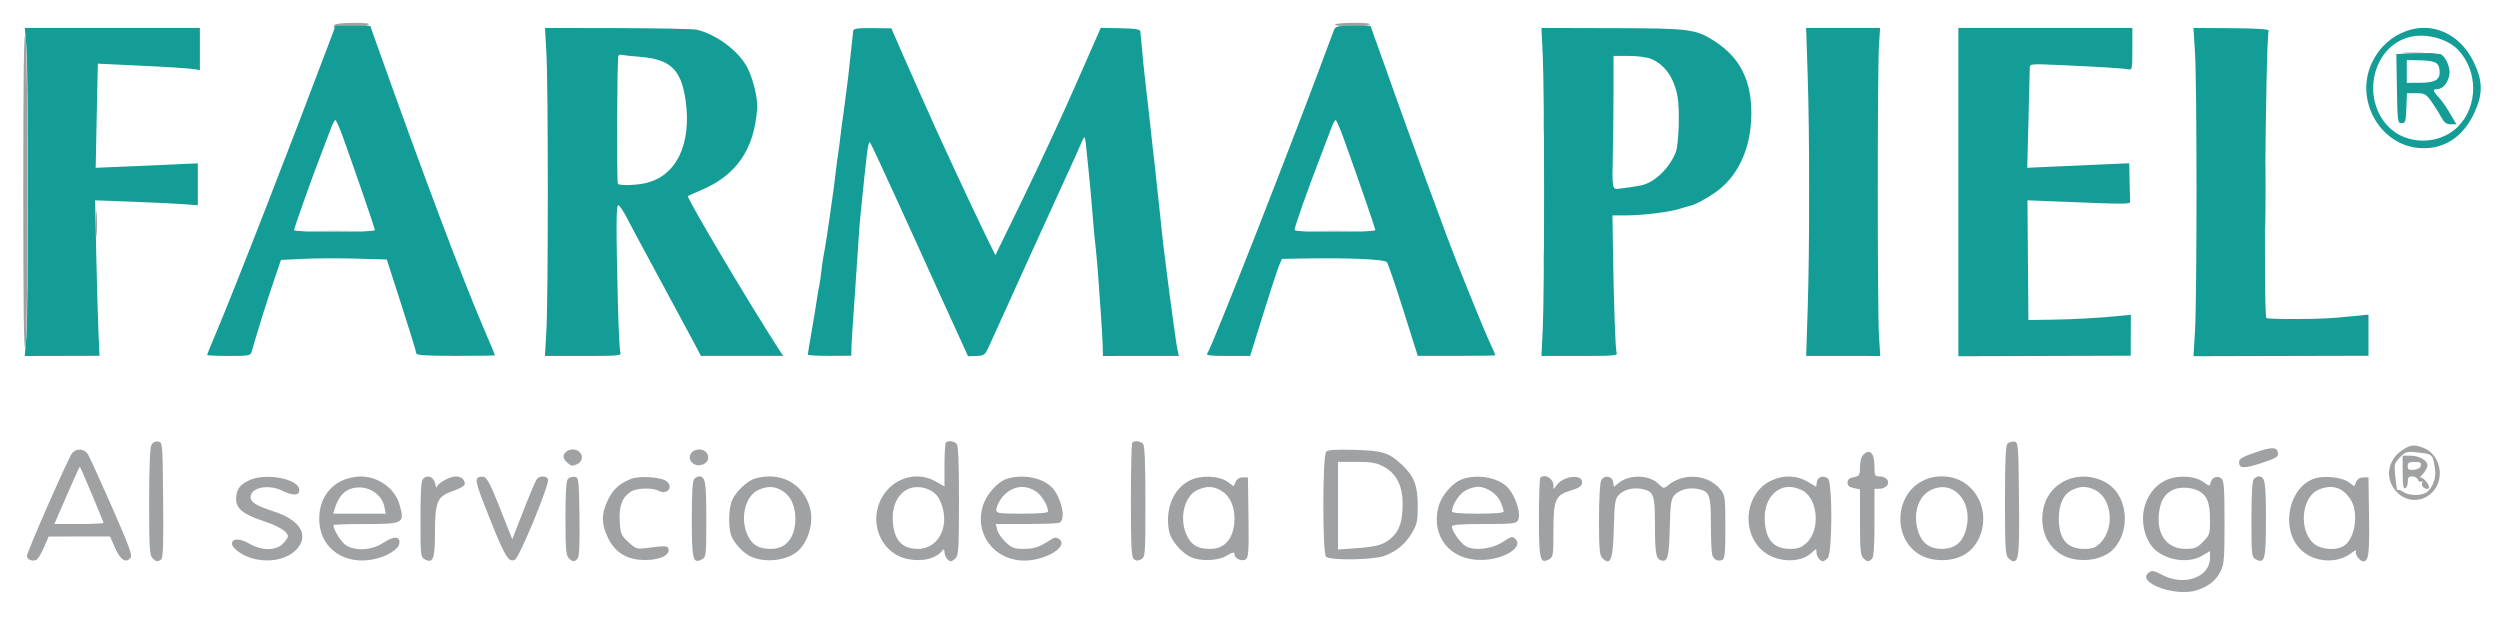 <svg xmlns="http://www.w3.org/2000/svg" width="1207" height="300" viewBox="0 0 1207 300" version="1.1"><path d="M 161.459 12.067 C 161.096 12.653, 161.070 13.403, 161.400 13.733 C 161.730 14.063, 162 13.906, 162 13.384 C 162 12.839, 164.937 12.601, 168.897 12.824 C 172.769 13.043, 176.608 12.742, 177.647 12.137 C 179.075 11.308, 177.507 11.054, 170.809 11.030 C 165.699 11.013, 161.846 11.439, 161.459 12.067 M 644.625 11.798 C 643.893 12.982, 659.252 13.204, 661 12.035 C 662.062 11.324, 659.959 11.026, 653.809 11.015 C 649.029 11.007, 644.896 11.359, 644.625 11.798 M 11.235 92.500 C 11.235 149.912, 11.526 171.088, 12.264 167.500 C 13.657 160.735, 13.650 24.313, 12.257 17.500 C 11.528 13.932, 11.235 35.412, 11.235 92.500 M 1160.750 25.732 C 1163.088 25.943, 1166.912 25.943, 1169.250 25.732 C 1171.588 25.522, 1169.675 25.349, 1165 25.349 C 1160.325 25.349, 1158.412 25.522, 1160.750 25.732 M 745.349 60 C 745.349 64.675, 745.522 66.588, 745.732 64.250 C 745.943 61.912, 745.943 58.087, 745.732 55.750 C 745.522 53.412, 745.349 55.325, 745.349 60 M 873.448 92.500 C 873.447 110.650, 873.582 118.216, 873.748 109.314 C 873.913 100.411, 873.914 85.561, 873.749 76.314 C 873.583 67.066, 873.448 74.350, 873.448 92.500 M 1093.437 95 C 1093.437 109.575, 1093.577 115.537, 1093.747 108.250 C 1093.918 100.962, 1093.918 89.037, 1093.747 81.750 C 1093.577 74.462, 1093.437 80.425, 1093.437 95 M 46.370 108 C 46.370 113.775, 46.535 116.138, 46.737 113.250 C 46.939 110.362, 46.939 105.638, 46.737 102.750 C 46.535 99.862, 46.370 102.225, 46.370 108 M 151.803 111.746 C 157.470 111.925, 166.470 111.924, 171.803 111.745 C 177.136 111.565, 172.500 111.419, 161.500 111.420 C 150.500 111.421, 146.136 111.568, 151.803 111.746 M 634.803 111.746 C 640.470 111.925, 649.470 111.924, 654.803 111.745 C 660.136 111.565, 655.500 111.419, 644.500 111.420 C 633.500 111.421, 629.136 111.568, 634.803 111.746 M 745.343 125.500 C 745.346 129.900, 745.522 131.576, 745.733 129.224 C 745.945 126.872, 745.942 123.272, 745.727 121.224 C 745.512 119.176, 745.339 121.100, 745.343 125.500 M 73.068 214.874 C 72.391 216.138, 72 226.202, 72 242.363 C 72 264.206, 72.225 268.082, 73.571 269.429 C 75.345 271.202, 75.963 271.310, 77.766 270.166 C 78.749 269.542, 78.973 263.110, 78.766 241.431 C 78.501 213.578, 78.494 213.499, 76.318 213.189 C 74.940 212.993, 73.742 213.614, 73.068 214.874 M 456.667 213.667 C 456.300 214.033, 456 218.957, 456 224.609 L 456 234.884 451.750 232.454 C 441.311 226.486, 428.141 231.945, 424.138 243.899 C 420.312 255.328, 426.953 267.640, 438.161 269.896 C 445.541 271.381, 452.167 269.675, 455.235 265.500 C 455.639 264.950, 455.976 265.423, 455.985 266.550 C 456 268.574, 457.714 271, 459.129 271 C 459.529 271, 460.564 270.293, 461.429 269.429 C 462.777 268.080, 463 264.139, 463 241.629 C 463 222.562, 462.672 215.072, 461.800 214.200 C 460.493 212.893, 457.728 212.605, 456.667 213.667 M 546.667 213.667 C 546.300 214.033, 546 226.578, 546 241.544 C 546 263.973, 546.252 268.965, 547.436 269.947 C 548.502 270.832, 549.404 270.854, 550.936 270.034 C 552.942 268.960, 553 268.182, 553 242.165 C 553 222.681, 552.674 215.074, 551.800 214.200 C 550.493 212.893, 547.728 212.605, 546.667 213.667 M 969.238 214.162 C 968.317 215.083, 968 222.111, 968 241.629 C 968 264.139, 968.223 268.080, 969.571 269.429 C 970.436 270.293, 971.506 271, 971.949 271 C 974.697 271, 975.025 267.488, 974.766 240.878 C 974.508 214.311, 974.440 213.491, 972.488 213.212 C 971.382 213.053, 969.919 213.481, 969.238 214.162 M 1159.898 217.263 C 1152.755 222.021, 1151.311 230.650, 1156.604 236.941 C 1162.053 243.417, 1171.559 242.685, 1176.034 235.445 C 1180.108 228.853, 1177.328 219.289, 1170.510 216.440 C 1165.801 214.472, 1163.863 214.622, 1159.898 217.263 M 1088.250 218.644 C 1082.594 220.612, 1081 221.595, 1081 223.115 C 1081 226.267, 1083.440 226.351, 1092.022 223.493 C 1099.070 221.146, 1100.073 220.521, 1099.806 218.649 C 1099.382 215.672, 1096.794 215.671, 1088.250 218.644 M 34.832 218.750 C 33.054 220.856, 13 266.483, 13 268.424 C 13 270.055, 15.446 271.150, 17.408 270.397 C 18.183 270.100, 19.870 267.422, 21.158 264.445 L 23.500 259.034 38.305 259.017 L 53.110 259 55.483 264.365 C 58.058 270.188, 60.496 271.932, 62.817 269.612 C 64.099 268.330, 63.024 265.286, 54.069 244.825 C 48.455 231.996, 43.207 220.488, 42.407 219.250 C 40.666 216.555, 36.896 216.306, 34.832 218.750 M 273.200 218.200 C 271.482 219.918, 271.712 221.429, 274.004 223.504 C 275.660 225.002, 276.442 225.120, 278.504 224.180 C 282.654 222.289, 281.177 217, 276.500 217 C 275.345 217, 273.860 217.540, 273.200 218.200 M 334.200 218.200 C 330.859 221.541, 335.110 226.182, 339.626 224.124 C 343.673 222.281, 342.096 217, 337.500 217 C 336.345 217, 334.860 217.540, 334.200 218.200 M 640.250 218.121 C 638.499 219.913, 638.453 267.053, 640.200 268.800 C 642.020 270.620, 662.663 270.383, 668.056 268.480 C 674.083 266.354, 678.491 262.722, 681.728 257.216 C 684.174 253.054, 684.499 251.501, 684.488 244 C 684.474 234.403, 682.716 229.889, 676.838 224.362 C 670.620 218.516, 667.675 217.593, 654 217.200 C 644.770 216.935, 641.173 217.176, 640.250 218.121 M 899.571 219.571 C 898.630 220.513, 898 222.867, 898 225.446 C 898 229.428, 897.776 229.795, 895 230.350 C 892.837 230.783, 892 231.522, 892 233 C 892 234.478, 892.837 235.217, 895 235.650 L 898 236.250 898 252.054 C 898 265.087, 898.275 268.133, 899.571 269.429 C 901.457 271.315, 902.219 271.381, 903.800 269.800 C 904.635 268.965, 905 263.644, 905 252.300 L 905 236 907.378 236 C 908.685 236, 910.315 235.325, 911 234.500 C 912.668 232.491, 910.663 230, 907.378 230 C 905.204 230, 905 229.587, 905 225.200 C 905 218.718, 902.754 216.389, 899.571 219.571 M 1158.648 220.837 C 1156.037 223.570, 1155.843 224.277, 1156.360 229.162 C 1157.124 236.380, 1157.259 237.074, 1157.798 236.535 C 1158.054 236.280, 1159.204 236.730, 1160.354 237.535 C 1162.780 239.235, 1168.275 239.458, 1171.055 237.970 C 1174.060 236.362, 1176.252 231.232, 1175.691 227.120 C 1174.584 219.004, 1174.816 219.216, 1166 218.311 C 1162.008 217.902, 1161.178 218.187, 1158.648 220.837 M 1160 228.083 C 1160 234.113, 1160.318 236.057, 1161.250 235.736 C 1161.938 235.499, 1162.482 234.111, 1162.461 232.652 C 1162.430 230.581, 1162.899 230, 1164.604 230 C 1165.804 230, 1167.056 230.704, 1167.386 231.563 C 1167.716 232.423, 1168.434 232.850, 1168.981 232.511 C 1169.555 232.157, 1169.726 232.550, 1169.385 233.440 C 1168.806 234.947, 1171.499 236.835, 1172.623 235.710 C 1173.579 234.755, 1169.819 229.996, 1168.641 230.670 C 1168.013 231.029, 1168.513 230.208, 1169.750 228.847 C 1170.987 227.485, 1172 225.638, 1172 224.742 C 1172 222.291, 1168.028 220, 1163.777 220 L 1160 220 1160 228.083 M 646 244.150 L 646 265.299 654.885 264.669 C 665.091 263.944, 668.412 262.911, 672.227 259.271 C 675.775 255.886, 677.141 251.535, 677.187 243.465 C 677.238 234.626, 674.187 228.553, 668.068 225.318 C 664.440 223.399, 662.162 223, 654.843 223 L 646 223 646 244.150 M 1162.429 225.047 C 1162.429 226.725, 1162.975 227.041, 1165.456 226.797 C 1167.394 226.607, 1168.603 225.870, 1168.815 224.750 C 1169.078 223.365, 1168.446 223, 1165.788 223 C 1163.069 223, 1162.429 223.391, 1162.429 225.047 M 32.308 239.016 L 26.251 253 38.126 253 C 44.657 253, 50 252.748, 50 252.440 C 50 251.910, 39 225.763, 38.568 225.266 C 38.456 225.137, 35.639 231.324, 32.308 239.016 M 120.331 231.874 C 115.639 234.075, 114 236.433, 114 240.980 C 114 245.530, 117.428 248.312, 126.932 251.477 C 134.820 254.104, 139 256.726, 139 259.045 C 139 259.620, 137.895 261.195, 136.545 262.545 C 133.115 265.976, 126.266 265.932, 120.310 262.441 C 115.854 259.830, 112 259.847, 112 262.478 C 112 264.875, 117.815 268.794, 123.031 269.913 C 131.655 271.763, 139.806 269.605, 143.912 264.385 C 149.019 257.892, 144.432 250.921, 132.500 247.045 C 123.884 244.247, 121 242.505, 121 240.099 C 121 235.323, 129.467 233.595, 136.408 236.955 C 141.615 239.476, 144.500 239.329, 144.500 236.542 C 144.500 231.228, 128.354 228.109, 120.331 231.874 M 165.459 231.880 C 157.614 235.443, 153.432 243.132, 154.213 252.552 C 155.267 265.261, 166.718 272.861, 180.503 269.999 C 186.880 268.675, 192.381 265.251, 192.803 262.343 C 193.311 258.836, 190.185 258.689, 185.208 261.985 C 179.333 265.877, 170.872 266.260, 166.514 262.832 C 164.228 261.035, 161 255.589, 161 253.532 C 161 253.239, 167.885 253, 176.300 253 C 194.874 253, 195.431 252.692, 192.956 243.781 C 190.755 235.854, 182.737 230.044, 174 230.044 C 171.525 230.044, 167.681 230.870, 165.459 231.880 M 204.238 231.162 C 203.344 232.056, 203 237.478, 203 250.665 C 203 268.095, 203.094 268.980, 205.064 270.034 C 209.098 272.193, 210 269.873, 210 257.345 C 210 242.637, 211.057 239.886, 217.648 237.449 C 224.307 234.988, 225.184 234.213, 223.944 231.895 C 223.330 230.747, 221.859 230.001, 220.215 230.004 C 217.071 230.008, 211.055 233.380, 210.882 235.235 C 210.817 235.931, 210.476 235.150, 210.125 233.500 C 209.428 230.224, 206.385 229.015, 204.238 231.162 M 230.709 230.624 C 229.357 231.976, 230.033 234.280, 236.646 250.848 C 243.885 268.984, 245.632 271.803, 248.637 270.194 C 250.856 269.006, 265.439 233.587, 264.605 231.412 C 263.934 229.664, 260.605 229.564, 259.212 231.250 C 258.643 231.938, 255.738 238.770, 252.755 246.433 L 247.331 260.366 241.410 245.433 C 236.707 233.575, 235.069 230.440, 233.453 230.208 C 232.333 230.047, 231.099 230.235, 230.709 230.624 M 274.238 231.162 C 273.347 232.053, 273 237.368, 273 250.129 C 273 264.912, 273.261 268.118, 274.571 269.429 C 276.503 271.360, 277.423 271.401, 278.900 269.620 C 279.693 268.665, 279.961 262.442, 279.773 249.370 C 279.512 231.331, 279.411 230.487, 277.488 230.212 C 276.382 230.053, 274.919 230.481, 274.238 231.162 M 304.500 231.265 C 298.938 233.555, 296.108 236.143, 293.548 241.280 C 290.260 247.877, 290.274 253.151, 293.597 259.818 C 297.179 267.006, 302.907 270.375, 311.547 270.375 C 318.455 270.375, 323.370 268.106, 322.784 265.187 C 322.426 263.405, 321.608 263.356, 312.362 264.563 C 307.480 265.200, 307.036 265.060, 303.418 261.744 C 299.893 258.514, 299.580 257.776, 299.199 251.784 C 298.737 244.525, 300.352 240.126, 304.472 237.426 C 307.253 235.604, 314.848 235.313, 317.838 236.913 C 321.886 239.080, 325.271 235.460, 321.981 232.483 C 319.575 230.306, 308.675 229.546, 304.500 231.265 M 335.200 231.200 C 334.355 232.045, 334 237.773, 334 250.578 C 334 270.279, 334.535 272.389, 338.936 270.034 C 340.906 268.980, 341 268.095, 341 250.665 C 341 232.574, 340.564 230, 337.500 230 C 336.895 230, 335.860 230.540, 335.200 231.200 M 364.469 231.062 C 360.676 232.165, 355.134 237.478, 353.352 241.718 C 351.736 245.563, 351.580 254.758, 353.064 258.685 C 354.347 262.081, 358.578 266.708, 362 268.456 C 368.378 271.714, 378.380 271.002, 384.171 266.878 C 389.851 262.833, 393.091 252.767, 391.097 245.359 C 387.876 233.399, 376.828 227.467, 364.469 231.062 M 486.436 231.070 C 481.725 232.439, 476.192 238.614, 474.465 244.429 C 470.015 259.413, 482.341 272.817, 498.310 270.360 C 507.920 268.881, 515.362 263.200, 511.443 260.335 C 509.916 259.218, 509.231 259.274, 507.066 260.693 C 501.737 264.188, 499.350 264.988, 494.235 264.994 C 489.666 264.999, 488.515 264.571, 485.520 261.750 C 483.623 259.962, 481.781 257.262, 481.427 255.750 L 480.783 253 495.310 253 C 503.299 253, 510.548 252.727, 511.418 252.393 C 515.007 251.016, 512.271 239.266, 507.320 234.788 C 502.604 230.524, 493.746 228.947, 486.436 231.070 M 574.347 232.001 C 566.374 236.056, 562.426 245.798, 564.429 256.475 C 565.204 260.602, 569.917 266.387, 574.398 268.710 C 579.100 271.147, 587.751 270.935, 592.266 268.271 C 595.145 266.572, 596 266.395, 596 267.499 C 596 269.737, 599.816 271.397, 601.585 269.929 C 602.786 268.932, 602.995 265.366, 602.771 249.610 L 602.500 230.500 600 230.500 C 598.405 230.500, 597.160 231.275, 596.560 232.640 L 595.621 234.779 592.813 232.704 C 588.636 229.616, 579.705 229.276, 574.347 232.001 M 706.336 231.222 C 701.447 232.795, 695.949 239.069, 694.473 244.759 C 690.789 258.961, 700.077 270.489, 715.093 270.352 C 725.953 270.252, 735.709 264.280, 731.647 260.218 C 730.248 258.820, 729.680 258.947, 725.799 261.529 C 720.353 265.151, 711.398 266.146, 707.459 263.565 C 704.773 261.805, 701.010 256.375, 701.004 254.250 C 701.001 253.304, 704.758 253, 716.465 253 C 730.382 253, 732.027 252.818, 732.901 251.185 C 734.634 247.947, 731.415 238.495, 727.316 234.786 C 722.521 230.447, 713.506 228.915, 706.336 231.222 M 743.667 230.667 C 743.300 231.033, 743 239.753, 743 250.044 C 743 270.314, 743.515 272.400, 747.936 270.034 C 749.857 269.006, 750 268.039, 750 256.100 C 750 241.040, 750.949 238.947, 758.813 236.662 C 762.269 235.658, 763.583 234.746, 763.815 233.186 C 764.487 228.672, 754.800 229.592, 751.460 234.360 C 750.015 236.423, 750 236.424, 750 234.423 C 750 231.022, 745.801 228.532, 743.667 230.667 M 773.068 231.874 C 772.431 233.063, 772 240.728, 772 250.863 C 772 264.979, 772.266 268.123, 773.571 269.429 C 777.591 273.449, 778.758 270.404, 779.153 254.854 C 779.452 243.105, 779.767 240.913, 781.419 239.089 C 783.897 236.352, 788.590 235.146, 792.973 236.119 C 798.437 237.332, 798.998 238.895, 799.014 252.941 C 799.029 266.797, 799.460 269.579, 801.725 270.448 C 805.082 271.736, 805.802 269.235, 806.155 255.060 C 806.453 243.104, 806.763 240.917, 808.419 239.088 C 810.897 236.352, 815.590 235.146, 819.973 236.119 C 825.437 237.332, 825.998 238.895, 826.014 252.941 C 826.021 259.849, 826.291 266.481, 826.612 267.681 C 827.270 270.132, 829.258 271.222, 831.500 270.362 C 832.743 269.885, 833 267.168, 833 254.528 C 833 240.554, 832.824 239.046, 830.905 236.607 C 824.814 228.863, 812.541 227.955, 804.855 234.680 C 803.403 235.951, 802.919 235.828, 800.717 233.626 C 796.315 229.224, 786.895 228.935, 781.673 233.042 L 779.143 235.032 778.822 232.766 C 778.394 229.752, 774.524 229.152, 773.068 231.874 M 855.384 231.913 C 843.081 237.500, 840.274 255.274, 850.137 265.137 C 856.490 271.490, 868.773 272.380, 874.597 266.909 C 876.894 264.751, 877 264.739, 877 266.626 C 877 268.584, 878.728 271, 880.129 271 C 880.529 271, 881.564 270.293, 882.429 269.429 C 884.669 267.188, 884.776 232.889, 882.548 231.040 C 880.414 229.269, 877.547 230.189, 877.180 232.762 L 876.861 235.003 872.592 232.501 C 867.407 229.463, 861.244 229.252, 855.384 231.913 M 927.907 232.328 C 914.401 239.461, 913.936 260.538, 927.122 267.948 C 932.869 271.178, 941.688 271.274, 947.707 268.172 C 957.249 263.253, 960.529 249.233, 954.438 239.398 C 950.668 233.312, 944.699 230, 937.500 230 C 934 230, 930.882 230.757, 927.907 232.328 M 997.500 231.890 C 990.132 235.291, 985.982 242.097, 986.022 250.718 C 986.067 260.451, 991.918 267.959, 1000.971 269.900 C 1007.455 271.291, 1014.929 269.772, 1019.171 266.202 C 1027.796 258.945, 1028.158 242.918, 1019.868 235.298 C 1014.105 230, 1004.700 228.567, 997.500 231.890 M 1045.168 232.089 C 1034.840 237.336, 1031.420 251.854, 1038.004 262.506 C 1042.565 269.886, 1055.518 272.842, 1063.266 268.271 L 1067 266.067 1067 269.311 C 1067 278.747, 1054.494 283.199, 1043.872 277.545 C 1039.945 275.454, 1038.994 275.284, 1037.467 276.400 C 1030.966 281.154, 1050.302 288.331, 1060.604 284.987 C 1066.245 283.156, 1069.773 280.366, 1072.023 275.956 C 1073.797 272.479, 1074 270.030, 1074 252.162 C 1074 235.754, 1073.738 232.027, 1072.513 231.011 C 1070.620 229.440, 1067.961 230.434, 1067.301 232.958 C 1066.803 234.861, 1066.725 234.857, 1063.899 232.767 C 1059.569 229.566, 1050.763 229.247, 1045.168 232.089 M 1088.200 231.200 C 1087.354 232.046, 1087 237.792, 1087 250.665 C 1087 268.095, 1087.094 268.980, 1089.064 270.034 C 1093.465 272.389, 1094 270.279, 1094 250.578 C 1094 232.576, 1093.562 230, 1090.500 230 C 1089.895 230, 1088.860 230.540, 1088.200 231.200 M 1117.604 230.986 C 1105.144 234.942, 1100.871 254.735, 1110.298 264.831 C 1116.591 271.572, 1128.224 272.545, 1135.364 266.928 C 1137.075 265.582, 1137.797 265.364, 1137.437 266.302 C 1136.897 267.712, 1139.355 271, 1140.949 271 C 1143.585 271, 1144.035 267.555, 1143.773 249.370 L 1143.500 230.500 1141 230.500 C 1139.405 230.500, 1138.160 231.275, 1137.560 232.640 L 1136.621 234.779 1133.841 232.725 C 1130.708 230.408, 1122.270 229.504, 1117.604 230.986 M 168.315 236.411 C 165.279 237.781, 163.079 240.823, 161.559 245.750 L 160.865 248 173.558 248 L 186.250 248 185.602 244.750 C 184.138 237.406, 175.424 233.203, 168.315 236.411 M 366.216 236.505 C 359.757 239.311, 357.119 250.483, 361.015 258.530 C 363.330 263.312, 366.300 265, 372.401 265 C 379.605 265, 384 259.469, 384 250.403 C 384 244.282, 381.755 239.431, 377.810 237.026 C 373.943 234.668, 370.772 234.526, 366.216 236.505 M 438.030 236.279 C 433.728 238.456, 431 243.657, 431 249.680 C 431 260.031, 434.940 265, 443.146 265 C 453.958 265, 459.344 252.302, 453.405 240.816 C 450.870 235.914, 443.216 233.655, 438.030 236.279 M 487.299 236.960 C 484.082 238.921, 481 243.564, 481 246.450 C 481 247.767, 482.878 248, 493.500 248 C 501.426 248, 506 247.622, 506 246.968 C 506 244.054, 502.734 238.808, 499.810 237.026 C 495.636 234.481, 491.400 234.458, 487.299 236.960 M 578.216 236.505 C 571.757 239.311, 569.119 250.483, 573.015 258.530 C 575.330 263.312, 578.300 265, 584.401 265 C 591.605 265, 596 259.469, 596 250.403 C 596 244.282, 593.755 239.431, 589.810 237.026 C 585.943 234.668, 582.772 234.526, 578.216 236.505 M 707.190 237.026 C 704.266 238.808, 701 244.054, 701 246.968 C 701 247.622, 705.574 248, 713.500 248 C 721.426 248, 726 247.622, 726 246.968 C 726 246.400, 725.352 244.385, 724.560 242.490 C 722.878 238.463, 717.770 235.007, 713.500 235.007 C 711.850 235.007, 709.010 235.916, 707.190 237.026 M 859.030 236.279 C 854.728 238.456, 852 243.657, 852 249.680 C 852 260.061, 855.935 265, 864.207 265 C 867.990 265, 869.599 264.435, 872.038 262.250 C 879.267 255.774, 877.681 239.854, 869.466 236.421 C 865.299 234.680, 862.271 234.639, 859.030 236.279 M 932 236.702 C 925.531 240.025, 923.170 249.387, 926.624 258.018 C 928.482 262.662, 932.124 265, 937.500 265 C 942.876 265, 946.518 262.662, 948.376 258.018 C 954.016 243.923, 943.808 230.636, 932 236.702 M 1000.321 236.613 C 996.182 238.655, 994 243.430, 994 250.451 C 994 260.282, 997.989 265, 1006.299 265 C 1010.300 265, 1011.654 264.500, 1013.996 262.158 C 1021.157 254.997, 1019.680 240.449, 1011.393 236.516 C 1007.357 234.601, 1004.348 234.627, 1000.321 236.613 M 1049.325 236.413 C 1045.134 238.297, 1043.065 241.652, 1042.345 247.736 C 1041.116 258.112, 1046.235 265, 1055.177 265 C 1059.556 265, 1060.636 264.564, 1063.600 261.600 C 1066.824 258.376, 1067 257.835, 1067 251.147 C 1067 243.304, 1065.806 239.758, 1062.416 237.537 C 1058.990 235.292, 1052.968 234.775, 1049.325 236.413 M 1119.315 236.464 C 1111.094 240.039, 1109.712 256.214, 1117.096 262.427 C 1120.762 265.512, 1128.152 265.983, 1131.883 263.369 C 1137.276 259.592, 1138.860 247.055, 1134.720 240.912 C 1130.862 235.187, 1125.686 233.693, 1119.315 236.464" stroke="none" fill="#9fa1a2" fill-rule="evenodd"/><path d="M 159.350 19.500 C 139.365 72.615, 112.649 141.139, 103.910 161.699 C 101.760 166.758, 100 171.111, 100 171.372 C 100 171.633, 104.706 171.846, 110.457 171.846 C 120.335 171.846, 120.948 171.726, 121.535 169.673 C 124.323 159.914, 128.775 145.674, 131.905 136.500 L 135.659 125.500 146.079 124.974 C 151.811 124.685, 163.302 124.635, 171.616 124.863 L 186.733 125.278 193.871 147.389 C 197.797 159.550, 201.007 170.021, 201.005 170.657 C 201.001 171.493, 206.279 171.814, 220 171.814 C 230.450 171.814, 239 171.687, 239 171.532 C 239 171.377, 236.701 165.907, 233.891 159.375 C 223.394 134.977, 204.019 83.537, 181.961 21.500 L 178.760 12.500 170.372 12.500 L 161.984 12.500 159.350 19.500 M 643.841 15 C 625.705 64.313, 585.103 167.936, 582.840 170.683 C 582.100 171.582, 584.478 171.863, 592.718 171.852 L 603.571 171.838 609.794 151.865 C 613.217 140.881, 616.666 130.342, 617.458 128.447 L 618.898 125 628.699 124.814 C 650.622 124.399, 668.469 125.157, 669.575 126.549 C 670.166 127.294, 673.763 137.783, 677.569 149.858 L 684.488 171.814 703.244 171.814 C 713.560 171.814, 722 171.687, 722 171.532 C 722 171.377, 720.387 167.710, 718.415 163.384 C 715.184 156.292, 702.188 124.044, 698.661 114.365 C 697.887 112.239, 693.335 99.925, 688.546 87 C 683.757 74.075, 677.367 56.525, 674.344 48 C 671.322 39.475, 667.235 28, 665.261 22.500 L 661.672 12.500 653.216 12.500 C 645.109 12.500, 644.723 12.603, 643.841 15 M 12.733 22.500 C 13.739 34.303, 13.727 150.828, 12.719 162.688 L 11.938 171.876 29.989 171.829 L 48.041 171.783 47.538 160.641 C 47.261 154.514, 46.784 137.625, 46.479 123.110 L 45.923 96.720 64.211 97.401 C 74.270 97.775, 85.425 98.315, 89 98.600 L 95.500 99.119 95.500 88.986 L 95.500 78.853 82.500 79.446 C 75.350 79.772, 64.259 80.256, 57.853 80.521 L 46.207 81.003 46.546 63.251 C 46.732 53.488, 46.969 42.179, 47.072 38.121 L 47.258 30.742 61.379 31.401 C 81.065 32.319, 91.079 32.943, 94 33.432 L 96.500 33.850 96.500 23.675 L 96.500 13.500 54.233 13.500 L 11.966 13.500 12.733 22.500 M 263.816 26 C 264.713 42.397, 264.700 144.038, 263.798 159.679 L 263.095 171.857 281.627 171.857 C 298.565 171.857, 300.104 171.713, 299.515 170.179 C 299.161 169.255, 298.636 159.050, 298.350 147.500 C 297.416 109.825, 297.449 98.998, 298.500 99.003 C 299.050 99.005, 301.063 102.043, 302.972 105.754 C 304.882 109.464, 308.295 115.875, 310.556 120 C 312.817 124.125, 317.067 132, 320 137.500 C 322.933 143, 327.176 150.875, 329.428 155 C 331.680 159.125, 334.620 164.597, 335.962 167.161 L 338.402 171.822 358.258 171.822 L 378.114 171.822 376.480 169.329 C 363.346 149.284, 331.270 95.285, 332.116 94.643 C 332.327 94.483, 334.975 93.314, 338 92.046 C 355.499 84.708, 364.038 72.457, 365.564 52.500 C 365.926 47.762, 363.648 38.190, 360.854 32.715 C 356.796 24.759, 346.029 16.642, 336.500 14.355 C 334.850 13.959, 317.667 13.605, 298.316 13.568 L 263.131 13.500 263.816 26 M 411.916 15 C 411.871 15.825, 411.702 17.400, 411.542 18.500 C 411.382 19.600, 410.939 23.650, 410.559 27.500 C 410.178 31.350, 409.711 35.625, 409.519 37 C 409.328 38.375, 408.901 41.750, 408.570 44.500 C 408.239 47.250, 407.771 50.850, 407.530 52.500 C 406.571 59.049, 406.087 62.714, 405.546 67.500 C 405.235 70.250, 404.786 73.625, 404.548 75 C 404.310 76.375, 403.838 79.975, 403.500 83 C 403.162 86.025, 402.717 89.625, 402.511 91 C 401.915 94.992, 401.042 101.212, 400.545 105 C 399.789 110.776, 398.319 120.014, 397.535 123.921 C 397.267 125.253, 396.797 128.628, 396.489 131.421 C 396.182 134.215, 395.743 137.175, 395.515 138 C 395.287 138.825, 394.819 141.525, 394.475 144 C 394.131 146.475, 392.988 153.450, 391.935 159.500 C 390.882 165.550, 390.016 170.808, 390.010 171.185 C 390.005 171.562, 394.725 171.842, 400.500 171.807 L 411 171.745 411.084 168.122 C 411.130 166.130, 411.313 162.475, 411.492 160 C 411.671 157.525, 412.092 151.450, 412.429 146.500 C 412.766 141.550, 413.257 134.350, 413.519 130.500 C 413.782 126.650, 414.245 119.675, 414.550 115 C 414.854 110.325, 415.297 104.925, 415.533 103 C 415.770 101.075, 416.223 96.650, 416.540 93.166 C 416.857 89.683, 417.268 85.633, 417.453 84.166 C 417.638 82.700, 418.118 78.429, 418.519 74.675 C 418.921 70.921, 419.561 68.221, 419.943 68.675 C 420.325 69.129, 422.481 73.550, 424.735 78.500 C 426.988 83.450, 430.717 91.550, 433.022 96.500 C 435.326 101.450, 440.142 112.025, 443.724 120 C 447.305 127.975, 451.686 137.650, 453.458 141.500 C 455.230 145.350, 459.085 153.788, 462.026 160.251 L 467.372 172.002 471.436 171.844 C 475.403 171.690, 475.565 171.540, 478.225 165.593 C 483.479 153.844, 512.774 89.419, 516.463 81.500 C 518.513 77.100, 520.879 71.794, 521.720 69.709 C 522.562 67.623, 523.419 66.086, 523.626 66.293 C 523.999 66.666, 524.339 69.483, 525.525 82 C 525.863 85.575, 526.310 90.075, 526.516 92 C 526.723 93.925, 527.181 99.325, 527.535 104 C 527.888 108.675, 528.347 113.850, 528.556 115.500 C 529.089 119.709, 530.153 131.641, 530.474 137 C 530.622 139.475, 531.079 146, 531.489 151.500 C 531.899 157, 532.294 163.832, 532.367 166.682 L 532.500 171.863 550.813 171.855 L 569.125 171.848 568.568 169.174 C 568.261 167.703, 567.783 164.813, 567.505 162.750 C 567.227 160.688, 566.775 157.425, 566.500 155.500 C 565.542 148.796, 565.091 145.468, 564.464 140.500 C 564.117 137.750, 563.653 134.150, 563.432 132.500 C 563.212 130.850, 562.790 127.475, 562.496 125 C 562.201 122.525, 561.771 119.086, 561.541 117.357 C 561.311 115.628, 560.829 111.128, 560.471 107.357 C 560.112 103.586, 559.645 99.150, 559.433 97.500 C 559.220 95.850, 558.802 92.025, 558.503 89 C 557.975 83.661, 557.544 79.799, 556.548 71.500 C 556.285 69.300, 555.828 65.025, 555.534 62 C 555.240 58.975, 554.812 55.150, 554.584 53.500 C 554.355 51.850, 553.886 47.800, 553.541 44.500 C 553.197 41.200, 552.740 37.150, 552.527 35.500 C 552.314 33.850, 551.827 28.907, 551.447 24.515 C 551.066 20.123, 550.664 15.916, 550.554 15.166 C 550.403 14.137, 548.023 13.759, 540.896 13.629 L 531.439 13.458 519.572 40.479 C 513.045 55.341, 501.600 80.035, 494.138 95.355 L 480.572 123.210 475.980 113.855 C 469.708 101.076, 451.590 62.041, 446.807 51.002 C 445.735 48.528, 444.227 45.153, 443.455 43.502 C 442.683 41.851, 439.418 34.461, 436.198 27.079 L 430.345 13.658 421.173 13.579 C 413.685 13.515, 411.984 13.776, 411.916 15 M 744.856 27 C 745.685 44.486, 745.683 141.568, 744.854 158.679 L 744.215 171.857 762.687 171.857 C 779.574 171.857, 781.103 171.713, 780.504 170.179 C 779.881 168.583, 779.112 146.119, 778.693 117.249 L 778.500 103.998 785.178 103.999 C 792.847 104, 805.961 102.391, 810.810 100.855 C 812.630 100.278, 814.655 99.693, 815.310 99.556 C 818.198 98.952, 822.504 96.732, 827.910 93.061 C 838.647 85.769, 845.029 72.592, 845.516 56.704 C 846.041 39.608, 840.456 27.993, 827.810 19.878 C 818.695 14.029, 815.927 13.677, 778.358 13.584 L 744.215 13.500 744.856 27 M 872.751 36.500 C 873.707 65.839, 873.712 118.843, 872.762 148.672 L 872.025 171.844 889.910 171.854 L 907.795 171.863 907.172 162.182 C 906.408 150.307, 906.401 33.780, 907.164 22 L 907.714 13.500 889.858 13.500 L 872.002 13.500 872.751 36.500 M 945.500 92.744 L 945.500 171.988 987.103 171.864 L 1028.705 171.740 1028.740 161.858 L 1028.775 151.975 1023.637 152.486 C 1013.158 153.527, 1001.192 154.197, 990.406 154.346 L 979.313 154.500 979.089 125.603 L 978.864 96.707 997.182 97.443 C 1027.109 98.645, 1028.511 98.636, 1028.400 97.250 C 1028.345 96.563, 1028.233 92.135, 1028.150 87.411 L 1028 78.821 1013.250 79.455 C 1005.138 79.803, 994.058 80.296, 988.630 80.550 L 978.760 81.011 979.356 57.756 C 979.683 44.965, 979.962 33.656, 979.976 32.623 C 979.999 30.846, 980.754 30.781, 994.250 31.396 C 1014.493 32.317, 1025.191 32.989, 1027.500 33.484 C 1029.397 33.891, 1029.500 33.389, 1029.500 23.706 L 1029.500 13.500 987.500 13.500 L 945.500 13.500 945.500 92.744 M 1059.749 25.500 C 1060.714 40.914, 1060.710 143.681, 1059.744 159.740 L 1059.008 171.979 1101.254 171.871 L 1143.500 171.763 1143.500 161.828 L 1143.500 151.893 1137 152.546 C 1124.718 153.781, 1121.468 153.947, 1108.136 154.026 C 1100.786 154.070, 1094.516 153.849, 1094.203 153.536 C 1092.762 152.095, 1093.786 22.176, 1095.297 14.715 C 1095.426 14.078, 1088.854 13.675, 1077.249 13.607 L 1058.997 13.500 1059.749 25.500 M 1161.424 15.097 C 1154.445 17.727, 1148.985 22.699, 1145.492 29.604 C 1136.397 47.579, 1148.690 70.181, 1168.274 71.493 C 1179.853 72.269, 1189.167 66.248, 1194.609 54.471 C 1198.861 45.268, 1198.745 38.987, 1194.151 29.655 C 1187.537 16.220, 1174.193 10.284, 1161.424 15.097 M 1163.275 17.914 C 1145.815 22.373, 1139.815 46.610, 1152.680 60.712 C 1161.234 70.088, 1177.532 70.314, 1186.664 61.183 C 1196.454 51.393, 1196.512 34.304, 1186.791 24.108 C 1181.541 18.601, 1171.224 15.884, 1163.275 17.914 M 1165.226 25.753 L 1156.952 26.082 1157.226 42.791 C 1157.488 58.742, 1157.591 59.500, 1159.500 59.500 C 1161.289 59.500, 1161.531 58.735, 1161.794 52.250 L 1162.088 45 1166.538 45 C 1170.545 45, 1171.262 45.380, 1173.744 48.814 C 1175.260 50.912, 1177.390 54.287, 1178.477 56.314 C 1180.019 59.187, 1181.060 60, 1183.201 60 L 1185.948 60 1182.881 54.750 C 1181.194 51.862, 1178.731 48.350, 1177.407 46.945 C 1174.518 43.879, 1174.393 43, 1176.845 43 C 1179.447 43, 1181.997 39.837, 1182.591 35.874 C 1183.155 32.102, 1180.069 26, 1177.596 26 C 1176.808 26, 1175.564 25.871, 1174.832 25.712 C 1174.099 25.554, 1169.777 25.573, 1165.226 25.753 M 298.560 26.904 C 297.907 27.959, 297.676 87.667, 298.320 88.710 C 298.879 89.614, 305.893 89.544, 310.854 88.584 C 326.300 85.595, 334.137 69.870, 330.971 48.216 C 328.823 33.523, 323.593 28.579, 308.993 27.435 C 304.872 27.112, 300.952 26.677, 300.282 26.468 C 299.612 26.259, 298.837 26.455, 298.560 26.904 M 779.011 43.750 C 779.018 52.963, 778.856 67.362, 778.652 75.750 C 778.297 90.337, 778.465 91.421, 781.042 91.188 C 783.337 90.980, 790.013 89.989, 792.320 89.515 C 798.733 88.197, 806.101 81.141, 809.044 73.500 C 810.524 69.655, 811.077 52.795, 809.925 46.626 C 808.218 37.489, 803.810 31.201, 797.167 28.425 C 795.260 27.629, 790.502 27, 786.378 27 L 779 27 779.011 43.750 M 1162 34.500 L 1162 40 1168.250 39.968 C 1175.960 39.929, 1178.265 38.462, 1177.820 33.878 C 1177.451 30.072, 1175.654 29.259, 1167.250 29.100 L 1162 29 1162 34.500 M 159.664 62.250 C 158.826 64.588, 156.730 70.100, 155.008 74.500 C 150.805 85.235, 142 110.026, 142 111.122 C 142 111.605, 150.775 112, 161.500 112 C 172.413 112, 181 111.603, 181 111.099 C 181 110.260, 171.805 83.498, 165.419 65.750 C 163.885 61.487, 162.306 58, 161.909 58 C 161.513 58, 160.502 59.913, 159.664 62.250 M 643.182 60.750 C 642.625 62.263, 639.834 69.575, 636.981 77 C 630.975 92.629, 625 109.594, 625 111.017 C 625 111.627, 632.388 112, 644.500 112 C 655.244 112, 664 111.600, 664 111.109 C 664 110.251, 655.794 86.466, 648.870 67.250 C 647.036 62.163, 645.235 58, 644.866 58 C 644.497 58, 643.740 59.237, 643.182 60.750" stroke="none" fill="#149d96" fill-rule="evenodd"/></svg>